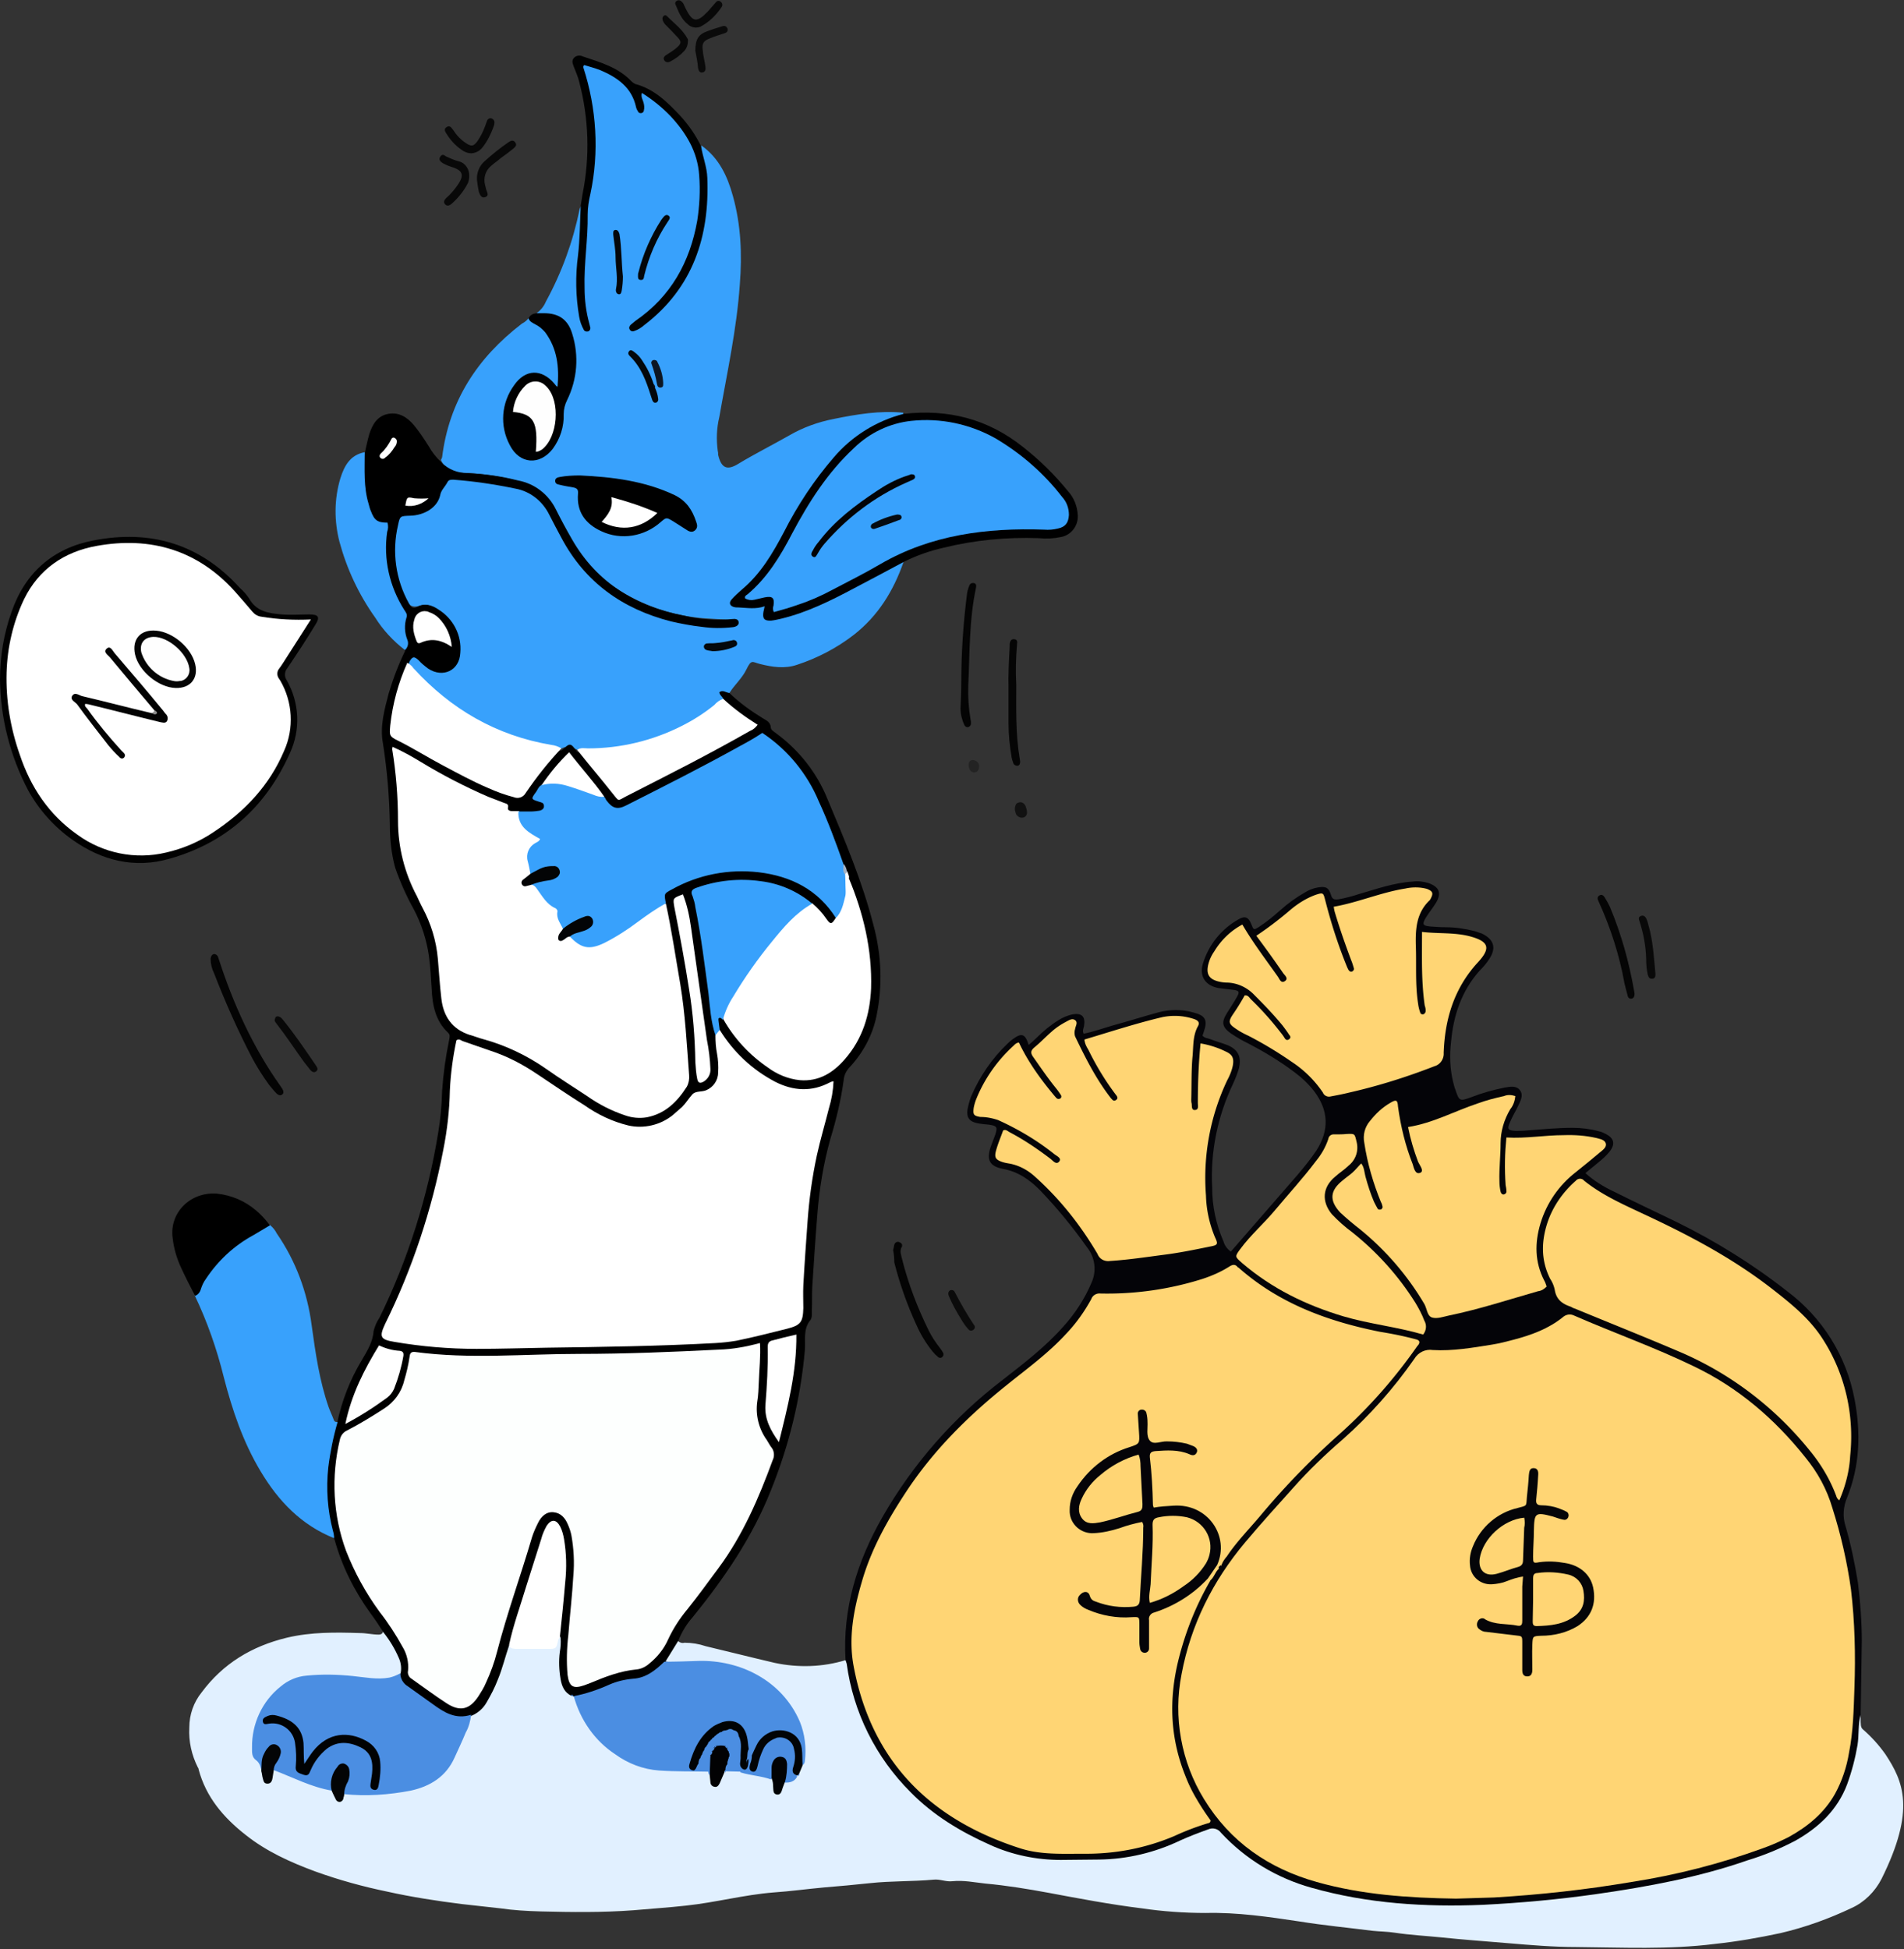 <svg xmlns="http://www.w3.org/2000/svg" enable-background="new 0 0 491.8 503.4" viewBox="0 0 491.8 503.4" id="finance-control-in-dollar"><rect x="0" y="0" width="491.8" height="503.4" fill="#333333" stroke="none"/><g><path fill="#e1f0ff" d="M175 423.7c.4.5 1.1.8 1.8.6 1.9 0 3.7.3 5.5.9 5.9 1.4 11.8 2.9 17.8 4.3 6.1 1.3 12.4 1.1 18.3-.7 1.1.2.9 1.2 1.1 1.9 1.9 11.9 7.5 22.9 15.9 31.5 4.4 4.5 9.7 7.9 15.2 11 8.2 4.5 17.4 6.8 26.8 6.5 8.8-.1 17.5-.7 25.6-4.4 2.9-1.4 5.9-2.6 8.9-3.6 1.5-.4 3.1 0 4.1 1.2 10.1 11 23.4 15 37.6 16.9 8.8 1.3 17.7 1.8 26.6 1.4 24.8-1.3 49.3-4.1 73-12.2 6.2-2.1 12.2-4.7 17.1-9.4 4.1-3.9 6.4-8.9 7.7-14.3.9-3.3 1.4-6.7 1.5-10.2 0-.9-.2-2 1-2.5 0 .4.1.8.1 1.2 0 1.6 0 2.3.5 2.8 2.2 1.9 4.2 4.1 5.9 6.5 4.6 7 7.9 14.3-1 32.2-1.7 3.3-4.4 6-7.7 7.5-5.9 2.8-12 5-18.4 6.5-5.6 1.2-11.3 2.2-17 2.8-11.9 1.5-23.8.9-35.7.8-5.9 0-11.8-.5-17.7-1s-11.6-.9-17.3-1.5c-4-.4-7.9-.6-11.9-1.2-1.9-.3-3.9-.3-5.8-.5-6.3-.8-12.6-1.4-18.8-2.4-8-1.2-16.1-2.4-24.3-2.2-5.5 0-11.1-.4-16.5-1.2-8.1-1-16-2.5-24-4-5.4-1-10.9-1.9-16.4-2.4-2.8-.3-5.6-.9-8.5-.6-1.7.2-3.2-.6-4.9-.4-5.4.5-10.9.3-16.4.9-3.9.4-7.9.8-11.8 1.1-4.4.4-8.7 1-13.1 1.3-7.6.6-15 2.6-22.6 3.4-4.5.5-9.1.8-13.6 1.2-8 .6-16 .5-24 .3-3.5-.1-7-.3-10.4-.8-3.3-.4-6.6-.7-9.9-1.1-6.4-.8-12.9-1.8-19.2-3.2-6.3-1.3-12.5-3-18.6-5.2-6.5-2.4-12.7-5.2-18.1-9.5-5.6-4.4-10.2-9.7-12.1-16.9 0-.2-.1-.4-.2-.5-1.6-3.2-2.4-6.7-2.2-10.3 0-3.3 1.1-6.5 3.2-9.1 5.5-7.4 12.9-11.9 22-14.1 6.3-1.5 12.6-1.4 18.9-1.2 1.6 0 3.2.4 4.8.4.7 0 1.1-.3 1.2-1 2.5.8 2.8 3.3 3.9 5.1 1.2 1.7 1.5 3.8.7 5.8-1.7 1.8-3.9 2-6.1 1.9-4.2-.3-8.3-.8-12.4-1-8.3-.3-13.3 1-17.7 9.7-2 4-3.1 8.3 0 12.5.3.6.5 1.2.6 1.9.1.2.1.5.2.7.2.5.1 1.3.8 1.4.9.1.8-.8 1.1-1.4.1-.4.3-.7.7-1 1.2-.1 2.4.2 3.4.9 3.7 1.9 7.7 2.8 11.6 4.2.3.2.5.4.6.7.7 1.8 1.7 1.6 2.7.3 1.5-.4 3.1-.5 4.6-.3 4.2.1 8.3-.2 12.4-1.2 4.6-.8 8.6-3.7 10.6-7.9 1.7-3.5 3.2-7.1 4.4-10.8 5.4-4 7.1-10 8.9-16 .3-.9.1-2.3 1.7-2.3 3.4.8 6.8.3 10.2.4 1.6 0 1.4-1.9 2.6-2.3 1.4 1.1.7 2.5.6 3.8-.4 3.6-.4 7.1 2.1 10.2.3.4.7.7 1.1 1 .2.2.3.4.5.6 2 4.7 4.3 9.1 8.3 12.5 5 4.3 10.8 6 17.3 6.1 2.8 0 5.7-.4 8.5.3.4.3.7.7.9 1.1.1.4.2.8.3 1.1.1.4.2.8.7.9s.7-.3.9-.7c.4-.8.6-1.8 1.4-2.4.2-.1.5-.2.7-.3 1.2-.2 2.4-.1 3.5.1 2.5.7 5.1.6 7.6 1.5 1.6.6 1.1 2.4 1.8 3.5 1.1-.4.9-1.6 1.7-2.1.9-.7 2.3-.5 3.1-1.4.1-.1.3-.3.4-.5l.3-.6c.4-.8.7-1.7 1-2.5 1.2-8.3-2.3-14.6-8.5-19.6-5.7-4.5-12.3-6.2-19.5-5.7-2.4.1-4.9.4-7.3-.3-.4-2.3 1.5-3.8 3.1-5.4z"></path><path fill="#38a1fc" d="M138.6 80.9c1.1-.8 1.9-1.8 2.4-3 4.1-7.5 7-15.5 8.7-23.8.1-.3.2-.6.4-.9 1 .8.8 1.9.7 2.9-.6 5.5-.8 11.1-1.2 16.6-.4 3.9.2 7.8 1.8 11.4-1-4.6-1.3-9.3-.9-14 .5-7.3.3-14.7 1.8-22 1.8-9.5 1.2-19.3-1.6-28.6-.3-.9-.8-1.8-.1-2.6s1.9-.2 2.8.1c6.3 1.9 9 4.3 11.9 10.6.5-.2.3-.7.3-1 0-.9-.8-1.9.1-2.5s1.8.3 2.6.8c4.6 3.2 8.3 7.5 10.9 12.4 1.1 2 1.7 4.3 1.9 6.5 1 12.5-1.4 24.1-9.9 33.8-2.1 2.4-4.8 4.2-7.5 6.4 1 0 2-.4 2.8-1.1 7.7-5.6 12.1-13.3 14.3-22.4 1.6-6.8 2.4-13.7.2-20.6-.2-.8-.5-1.6.2-2.3 4.5 3.2 6.7 7.9 8.1 13 2.1 7.5 2.4 15.1 1.8 22.8-.8 11.6-3.3 22.9-5.3 34.3-.7 2.9-.8 5.8-.4 8.8.1.3.1.7.1 1 .8 3.4 2.3 4.1 5.2 2.3 4.3-2.6 8.7-4.8 13.1-7.3 3.6-2.1 7.5-3.5 11.6-4.3 5.9-1.2 11.9-2.2 17.9-1.6.1.7-.5.8-.9.9-11.3 3.1-18.1 11.5-24.1 20.7-3.5 5.4-6.2 11.3-9.7 16.7-2.1 3.3-5 5.8-7.6 8.6-.5.6-1.5 1.1-1.2 2s1.3.4 2 .6c.9.3 1.9.4 2.9.3 1.7-.3 3.4-.9 3.2 2.2-.1 1.3 1.4 1 2.3.9 4.6-1 9.1-2.5 13.4-4.6 6-2.8 11.6-6.4 17.5-9.2.7-.3 1.4-1.3 2.3-.6-2.6 7.5-6.6 14-12.9 18.9-4.4 3.4-9.4 6-14.6 7.7-3.2 1.1-6.4.6-9.6-.2-2-.5-2.2-1.3-3.5 1.4-1.1 2.3-3.1 4-4.4 6.1-1.4.1-1.3 1.3-1.6 2.1-7.6 6.5-16.8 10.6-26.7 12.1-3.5.5-6.9.8-10.4.8-1.6-.9-3.2-1.6-5-.5-6.8-1.1-13.3-3.2-19.5-6.2-7.8-3.9-14.7-9.4-20.3-16.2.7-2.5 1.8-2.9 3.8-1.4.9.8 1.8 1.4 2.8 2 2.9 1.4 5.7.2 6.5-2.9 1.2-4.4-2.3-10.8-6.6-12.2-.9-.4-1.9-.4-2.9-.2-2.1.8-3.2-.3-4.1-2-2.2-4.4-3.2-9.3-3-14.3-.1-2 .2-4.1.8-6 .3-1.4 1.6-2.4 3-2.4 3.9-.1 6.7-1.6 8.1-5.4 1-2.7 2.7-4 6-3.6 4.1.5 8.3 1.1 12.4 1.8 5 .7 9.2 3.9 11.2 8.5 1.1 2.4 2.4 4.8 3.8 7.1 6.6 10.7 16.3 16.9 28.5 19.4 3.7.9 7.6 1.2 11.4 1.1.8.1 1.6-.1 2.4-.4-3.3-.4-6.6-.3-9.9-.8-8.3-1.1-16.2-4.4-22.8-9.5-4.5-3.5-7.6-8-10.3-12.9l-3.8-6.9c-1.4-2.6-3.8-4.6-6.7-5.4-5.3-1.6-10.7-2.4-16.2-2.6-2.5-.1-4.4-.9-5.4-3.3.1-.2.2-.4.3-.7 1.8-14.5 9.1-25.7 20.6-34.5.8-.4 1.5-1 2-1.8 5.4 2.1 7.3 6.6 8.1 11.9.1 1.4.1 2.8 0 4.2 0 .7 0 1.4-.6 1.8s-1.1-.4-1.6-.8c-3.7-3.2-6.6-2.8-9.4 1.1s-3.1 10.9-.5 15.1c1.4 2.6 4.7 3.6 7.3 2.2.5-.3 1-.7 1.5-1.2 2.6-2.6 3.2-6 3.6-9.4.1-1.5.5-2.9 1.1-4.2 2.2-4.9 2.6-10.4 1.4-15.6-.9-3.8-2.8-5.3-6.7-5.6-1 .3-1.9.5-2.4-.4z"></path><path fill="#040408" d="M480.6 442.9c-.7 2.5-.4 5.2-.8 7.8-.6 3.5-1.5 6.9-2.7 10.2-2.5 6.6-7.3 11.1-13.3 14.5-4 2.1-8.1 3.8-12.4 5.1-12.6 4.4-25.7 6.8-38.9 8.7-9.8 1.4-19.6 2.3-29.5 2.8-14.9.6-29.7-.3-44.2-4.4-9-2.5-17.1-7.4-23.4-14.2-.8-1.1-2.2-1.4-3.3-.9-2.5.9-4.9 1.8-7.3 2.9-6.5 3.1-13.6 4.8-20.8 4.9l-10 .1c-6.3 0-12.6-1.3-18.3-3.9-7.6-3.4-14.6-7.6-20.5-13.6-9-9-14.8-20.6-16.5-33.2l-.3-.9c-.8-13.3 3-25.5 9.5-36.9 7.9-13.8 18.5-25.9 31.1-35.5 5.5-4.3 11-8.5 15.6-13.7 3-3.3 5.5-7.1 7.3-11.3 1.4-3 1-6.6-1.1-9.2-3.6-5.1-7.6-10-12-14.6-2.7-2.8-5.8-5-9.8-5.7-3.5-.7-4.2-2.4-3.1-5.7.4-1.1.8-2.1 1.2-3.2.6-1.9.4-2.2-1.6-2.5-1.1-.1-2.1-.2-3.1-.4-2-.4-2.8-1.5-2.5-3.5.2-1.1.5-2.2.9-3.3 2.2-5.2 5.4-9.9 9.5-13.8.4-.4.9-.8 1.3-1.1 2.3-1.7 3.2-1.4 4.1 1.5.7-.6 1.4-1.2 2-1.8 1.7-1.7 3.6-3.3 5.7-4.6 1.1-.7 2.3-1.2 3.6-1.5 2.4-.4 3.4.5 3 3-.1.6-.5 1.2-.1 2 2.5-.5 5-1.4 7.4-2.1 4.1-1.1 8.1-2.4 12.2-3.5 2.9-.7 5.9-.7 8.7.1 3.2.8 3.8 2 2.7 5.1l-.3.9c.6.7 1.3.6 2 .9 1.5.6 3.1 1 4.6 1.6 2.7 1.2 3.5 3.1 2.8 6-.4 1.3-.9 2.6-1.5 3.9-4 8.4-5.9 17.6-5.4 26.9 0 4.8 1 9.4 2.9 13.8.3 1.1 1 2 1.9 2.7l17.3-19.9c1.7-2 3.3-4 4.8-6.2 3.4-5.3 3.2-10.4-.6-15.4-1.5-1.9-3.2-3.5-5.1-4.9-3.7-2.8-7.7-5.2-11.9-7.4-1.5-.7-3-1.6-4.5-2.6-2.2-1.6-2.5-2.8-1-5.2.9-1.5 1.9-2.9 2.7-4.4.6-1.1.4-1.4-.8-1.6-1.4-.2-2.8-.3-4.1-.5-3.3-.6-5-3-4-6.3 1.5-4.9 4.8-9 9.3-11.5 1.6-.9 2.5-.5 3.2 1.3.6 1.5.6 1.6 2 .7 2-1.3 3.8-2.8 5.6-4.4 1.9-1.7 4-3.2 6.1-4.4 1.1-.7 2.3-1.2 3.6-1.4 1.9-.3 2.7 0 3.3 2 .3 1.1.9 1.2 1.8 1.1 1.8-.3 3.7-.8 5.5-1.4 4.5-1.3 9-2.9 13.8-3.2 1.4-.2 2.8 0 4.1.4 2.8 1 3.4 2.6 1.9 5.1-.8 1.3-1.8 2.5-2.6 3.8-1 1.7-.9 2.1 1.1 2.3 1.4.1 2.8.2 4.2.2 2.4 0 4.9.4 7.3 1l1.8.6c3.2 1.5 3.9 3.8 1.9 6.7-.7 1.1-1.6 2.1-2.5 3-4.6 5.2-6.7 11.5-7.3 18.3-.4 3.4-.3 6.9.5 10.2.2.7.3 1.4.6 2.1 1 3 1.1 3.1 4.1 2 2.8-1.1 5.7-1.9 8.7-2.5 1.3-.2 2.9-.6 3.9.7s.1 2.8-.5 4.1-1.5 2.7-2.1 4.2c-.8 1.7-.5 2.1 1.5 2.2.9 0 1.8 0 2.7-.1 4-.3 8-.7 12-.7 2.3 0 4.6.3 6.8.9.6.1 1.2.4 1.8.7 2.1 1.1 2.5 2.6.9 4.6-.8 1-1.8 1.9-2.8 2.7l-3.4 2.8c2.1 1.9 4.5 3.4 7 4.6 5.4 2.7 10.9 5.3 16.3 7.9 10.2 5 19.9 11 28.8 18 9.1 6.8 15.3 16.7 17.4 27.8 1.7 8.7 1.4 17.3-1.9 25.5-1 2.3-1.2 5-.4 7.4 1.4 4.8 2.4 9.7 3.2 14.6.6 5 1 10.1 1 15.1-.1 6.4-.2 12.7-.3 19z"></path><path d="M186.8 180.5c-.2-.6-.9-.9-1-1.7.9-.7 1.7.1 2.6.2 2.6 2.5 5.5 4.6 8.6 6.5 1 .6 2 1 2.1 2.4 0 .7.9 1.1 1.5 1.6 5.8 4.3 10.4 10.1 13.1 16.8 4.5 10.7 9 21.3 11.9 32.6 2.1 7.7 2.4 15.7.8 23.5-1 4.9-3.4 9.4-6.8 13.1-1 1-1.6 2.2-1.7 3.6-.7 5.1-1.9 10.1-3.4 15-1.8 6.4-2.9 13.1-3.4 19.8-.5 6.2-.9 12.4-1.3 18.6-.1 2 0 3.9-.1 5.9 0 .9.1 2-.4 2.6-1.9 2.3-1.2 5.1-1.4 7.7-1.1 12.5-4.1 24.7-8.8 36.3-4.8 12.1-12 22.6-20.1 32.6-1.6 1.8-2.9 3.9-3.8 6.2l-3.4 5.5c-1.2 2.9-3.8 4.1-6.4 4.6-4.4.9-8.6 2.2-12.8 3.9-1.3.7-2.9.8-4.3.4h-.1c-.2-.1-.4-.2-.6-.2-1.8-.8-2.5-2.5-2.8-4.3-.4-2.3-.5-4.7-.2-7 .2-1.2.3-2.4.2-3.6-1-2.7 0-5.3.1-7.9.4-5.5 1.3-11 .3-16.6-.3-1.6-.2-4-2.2-4.2-1.9-.1-2.1 2.2-2.6 3.7-2.6 8.1-5.1 16.2-7.6 24.3-.3.9-.4 2-1.3 2.6-1 2.9-1.7 5.9-2.9 8.8-.8 2.1-1.8 4-2.9 5.9-.9 1.6-2.3 2.8-4 3.5-2.3 1.6-4.6 1.3-6.8 0-3.6-2.3-7-4.7-10.4-7.3-1.2-.7-1.7-2.2-1.1-3.4.4-1.4.2-3-.4-4.3-1-2.3-2.3-4.5-3.9-6.5-1.1-1.7-2.2-3.4-3.4-5-4.2-5.8-7.4-12.2-9.3-19.1-.6-.9-1-1.8-1.3-2.9-2-8.2-1.5-16.3.6-24.4.2-1 .7-2 1.4-2.8 1.2-5.7 3.3-11.1 6.3-16.1 1.4-2.4 2.9-4.7 3.1-7.6.3-1.2.8-2.4 1.5-3.4 7.4-15.1 12.5-31.3 15.2-47.9.6-3.5.9-7.1 1-10.7.3-4.4.9-8.8 1.8-13.1.1-.7.4-1.4-.3-2-3.2-3-4-7-4.2-11.2-.2-2.9-.3-5.7-.7-8.5-.6-4.2-1.9-8.3-3.9-12.1-1.9-3.4-3.5-7-4.8-10.7-1-3.6-1.4-7.4-1.4-11.1-.1-7.1-.7-14.2-1.8-21.2-.8-4.3.4-8.6 1.5-12.8 1.1-3.7 2.5-7.4 4.2-10.9 0-2.9-1.1-5.8-.6-8.7.2-1-.6-1.8-1-2.7-3.2-5.6-4.5-12.2-3.7-18.6.3-1-.2-2-1.2-2.4-1.6-.8-2.8-2.3-3.2-4.1-1.6-4.7-1.9-9.8-.7-14.6.4-1.7.7-3.3 1.2-5 .8-2.5 2.1-4.7 4.9-5.2s4.9.9 6.6 2.9c1.4 1.7 2.6 3.5 3.8 5.4.9 1.6 2 3 3.3 4.2 1.7 1.8 4.2 2.8 6.7 2.8 4.4.2 8.8.8 13.1 1.9 4.3.8 7.9 3.6 9.8 7.5 1.3 2.6 2.7 5.2 4.2 7.8 6.4 11.1 16.4 17.2 28.8 19.6 4.1 1 8.4 1.3 12.6.9.7-.1 1.5 0 1.6.8s-.7 1.2-1.5 1.3c-2.7.3-5.4.3-8.1-.1-2.7-.3-5.3-.8-7.9-1.4-12.5-3.2-22.2-10.1-28.3-21.6-1-1.9-2.1-3.9-3.1-5.9-1.7-3.5-4.9-6.1-8.8-6.8-5.3-1.1-10.6-1.9-16-2.3-.6 0-1.2 0-1.5.6-.6 1.2-1.7 2.1-1.9 3.4-.7 3.2-4.1 5.2-7.7 5.3-2.6.1-2.7 0-3.2 2.5-1.6 6.8-.6 14 2.8 20.1.5.9.9 1.6 2.3.9 1.8-1 3.7-.4 5.3.7 3.9 2.4 6.1 6.7 5.7 11.2-.2 4.6-4.5 6.6-8.3 4.1-.8-.6-1.7-1.3-2.4-2.1-1.2-1.1-1.6-1.1-2.4.2l-.3.9c.4 1.2-.3 2.2-.7 3.3-1.6 4.3-2.7 8.7-3.2 13.3-.3 1.1.2 2.2 1.2 2.7 9.1 4.9 17.8 10.6 27.6 14 3.9 1.4 3.9 1.3 6.3-1.9 1.7-2.2 3.3-4.5 5.1-6.6.9-1.1 1.7-2.4 3.3-2.7 2.2-2 2.2-2 4 .4.8.2 1.5.7 1.9 1.4 2.3 3 5.1 5.7 7.3 8.9 1.1 1.6 2.1 1.8 3.7.9 6-3.2 12-6.2 18-9.4 4.3-2.3 8.7-4.5 12.9-7.1.6-.4 1.4-.6 1.8-1.3-2.9-2.4-6.2-3.9-7.9-7.1z"></path><path fill="#38a1fc" d="M87.2 367.3c-1.1 3.8-1.9 7.7-2.4 11.7-.6 5.5-.2 11.1 1.2 16.4.2.6.3 1.3.3 1.9-8.5-3.4-14.4-9.6-19-17.3s-7.3-15.8-9.5-24.3c-1.8-7.3-4.3-14.4-7.5-21.1 3.4-8.4 9.9-13.8 17.8-17.8.5-.3 1.1-.4 1.6-.4.8.6 1.4 1.4 1.8 2.2 4.9 7.1 7.9 15.2 9 23.7 1 7.2 2 14.3 4.4 21.2.4 1.1.9 2.1 1.3 3.2.2.6.6.6 1 .6z"></path><path fill="#000001" d="M233.5 145.1c-4.3 2.3-8.6 4.6-13 6.9-6 3.2-12.1 6.2-18.7 7.8-.9.2-1.7.4-2.6.5-1.8.1-2.3-.5-2-2.3.1-.4.2-.8.3-1.4-2.3.8-4.5.4-6.7.3-.4 0-.8 0-1.2-.1-1.1-.3-1.4-1.1-.6-2 .8-.9 1.7-1.7 2.6-2.5 4.9-4.1 8-9.4 10.9-14.9 3.5-6.9 7.8-13.4 12.9-19.3 4.7-5.5 11-9.4 18-11.2 11.5-1.3 21.8 1.3 30.9 8.6 4.2 3.3 8.1 7.1 11.5 11.3 1.6 1.7 2.5 4 2.6 6.4.1 2.6-1.7 5-4.3 5.5-1.9.4-3.9.5-5.8.3-8.3-.3-16.6.5-24.7 2.5-3.5.8-6.9 2-10.1 3.6z"></path><path fill="#010101" d="M0 175.5c0-6 1-11.9 3-17.5 3.5-10.1 10.7-16.4 21.1-18.4 14.8-2.9 27.6.9 37.9 12.3.9.8 1.6 1.6 2.3 2.6 1.9 3.5 5.1 3.9 8.5 4.2 2.4.2 4.7 0 7.1 0s2.8.7 1.6 2.6c-2.3 3.8-4.8 7.6-7.3 11.3-.7.8-.8 2.1-.2 3 3.4 5.9 3.7 13 .8 19.1-6.2 13.8-16.5 23-31 27.1-9 2.6-17.5.5-25.1-4.9-4.8-3.4-8.7-7.8-11.5-12.9-4.6-8.8-7.1-18.6-7.2-28.5z"></path><path fill="#38a1fc" d="M94.2 116.8c0 4.5-.3 9 1 13.3.2.6.3 1.3.6 1.9.9 2.4 1.7 3 4.3 3 .2.8.2 1.6-.1 2.4-1 7 .6 14.1 4.4 20.1.4.6.9 1.2.6 2-.6 1.9-.5 3.9.2 5.7.4.9.2 2-.6 2.7-3-2.3-5.7-5.2-7.7-8.4-4.2-5.9-7.3-12.5-9.2-19.5-1.4-5.4-1.4-11 .2-16.4 1-3.2 2.5-6.1 6.3-6.8z"></path><path d="M69.7 316.5c-1.4.8-2.8 1.7-4.2 2.5-5 2.7-9.2 6.6-12.3 11.3-.6.8-1 1.7-1.3 2.6-.2.8-.7 1.5-1.5 1.8-1.2-2.3-2.4-4.6-3.5-7-1.2-2.5-2-5.2-2.3-7.9-.9-6.5 4.5-12 11.4-11.5 3.8.4 7.3 1.9 10.2 4.4 1.3 1.1 2.5 2.4 3.5 3.8z"></path><path fill="#000101" d="M181.1 37.8c.4 2.7 1.5 5.3 1.6 8.1.6 15.2-3.7 28.4-16.2 38-.8.7-1.7 1.3-2.7 1.6-.5.2-1 0-1.2-.5-.2-.4 0-.8.3-1.1.4-.3.8-.7 1.2-1 9.2-6.3 14.1-15.2 16-25.9.6-3.9.8-7.8.5-11.7-.4-6.1-3.4-11-7.4-15.3-2.2-2.3-4.7-4.3-7.4-6-.3 1 .2 1.7.4 2.4s.3 1.4.1 2.2c-.1.5-.6.7-1 .6-.2 0-.4-.2-.5-.4-.2-.3-.4-.7-.5-1.1-1.1-5.1-4.8-7.7-9.3-9.6-1.3-.5-2.8-.9-4.1-1.3-.2.2-.3.5-.2.7 3.4 10.5 4.1 21.8 1.8 32.6-.4 1.7-.7 3.5-.7 5.3.1 6.4-1 12.7-.8 19.1 0 3 .4 6.1 1.2 9l.3 1.2c0 .4-.2.8-.6.9-.4.1-.9 0-1.1-.4-.6-1.1-1-2.2-1.2-3.4-.9-5.2-1-10.6-.3-15.8.5-4.3.5-8.6.7-12.9.2-1 .3-2.1.5-3.1 1.9-9.6 1.6-19.4-.9-28.9-.3-1.3-.9-2.6-1.4-3.9-.3-.8-.6-1.6.1-2.3.6-.6 1.5-.7 2.3-.3 4.5 1.5 9.1 2.8 12.5 6.4.3.3.6.5 1 .7 4.9 1.3 8.3 4.7 11.6 8.2 2.2 2.4 4 5 5.4 7.9z"></path><path fill="#000001" d="M138.6 80.9h1.9c3.8 0 6.2 1.6 7.3 5.3 1.8 5.7 1.3 11.8-1.3 17.1-.6 1.2-.9 2.4-.9 3.7.1 3.2-.9 6.3-2.8 8.9-3.4 4.4-8.6 4-11.1-.9-2.7-5-2.2-11 1.1-15.5 2.9-4.2 7.1-4.3 10.4-.4l.8 1c.5-5.4-.1-10.1-3.2-14.3-.7-.8-1.5-1.5-2.5-2-.7-.4-1.5-.7-1.8-1.6.5-.9 1.2-1.2 2.1-1.3z"></path><path fill="#040404" d="M55.4 246.4c.5.1.9.5 1 1 3.8 11.8 8.9 23.1 16.1 33.2.1.2.3.4.4.6.3.5.5 1.1 0 1.5s-1.1.1-1.5-.3c-.7-.7-1.3-1.5-1.9-2.2-1.6-2.2-3-4.4-4.3-6.8-3.7-7.1-7-14.5-9.9-22-.6-1.2-.9-2.5-.9-3.8.1-.6.3-1.1 1-1.2zM248.3 176c0-7.4.5-14.7 1.4-22 .1-1 .3-1.9.7-2.8.2-.5.7-.7 1.2-.6.6.2.6.7.5 1.2-1.8 8.4-1.6 16.9-2 25.3-.1 2.9.1 5.9.6 8.8.1.3.1.7.1 1 0 .4-.3.8-.7.9-.4.1-.8-.1-1-.5-.6-1.3-1-2.8-1-4.3.1-2.3.2-4.7.2-7zM230.7 322.9c.1-.5.2-.9.3-1.4.1-.5.7-.9 1.2-.7.1 0 .1 0 .2.1.4.1.7.5.6.9 0 .1 0 .2-.1.3-.6 1.1-.1 2.1.1 3.1 1.6 6.4 4 12.6 6.9 18.5.8 1.6 1.8 3.1 2.9 4.5.3.4.6.8.8 1.2.2.4.1.8-.2 1.1-.3.3-.8.3-1.1 0-.5-.4-1-.9-1.4-1.4-1.7-2.1-3.1-4.4-4.2-6.9-2.4-5.2-4.3-10.6-5.7-16.1 0-1.1-.1-2.1-.3-3.2z"></path><path fill="#050505" d="M260.5 177.6c-.1-3.2.1-6.9.3-10.6v-.7c.1-.7.4-1.3 1.2-1.2s.8.7.7 1.3c-.3 3.5-.4 7-.2 10.5 0 6.4-.2 12.7.9 19.1 0 .2.1.5.1.7 0 .5-.1 1-.7 1.1-.5 0-1-.3-1.1-.8-.2-.5-.3-.9-.4-1.4-.5-2.9-.8-5.8-.8-8.8v-9.2zM422.2 256.6c0 .6-.1 1.1-.6 1.3-.7.2-1.1-.2-1.2-.8-.3-1-.5-2-.8-3.1-1.3-7.3-3.6-14.4-6.7-21.2-.3-.6-.4-1.1.2-1.5s1.1 0 1.4.5c.5.8 1 1.7 1.4 2.6 2.9 6.9 4.9 14.2 6.2 21.6 0 .2.1.5.1.6z"></path><path fill="#080808" d="M121.8 39.6c-.7 0-1.5-.2-2.1-.6-1.8-1.1-3.3-2.7-4.4-4.5-.4-.6-.7-1.2.1-1.7s1.2.2 1.6.7c.9 1.4 2 2.6 3.4 3.5 1.4.9 1.9.8 2.9-.5.8-1.2 1.5-2.5 2-3.9.2-.5.3-.9.5-1.4.2-.5.7-.8 1.2-.6.5.2.8.7.7 1.2 0 .3-.1.6-.2.9-.7 1.9-1.6 3.8-2.9 5.4-.7.9-1.7 1.4-2.8 1.5zM123.2 46.4c-.1-1.8.6-3.5 1.9-4.7 2-1.8 4.1-3.5 6.3-5 .6-.4 1.2-.6 1.7.1s0 1.1-.4 1.5c-1.1.9-2.2 1.7-3.3 2.5-.8.7-1.7 1.3-2.5 2-1.5 1.2-2.1 3.2-1.6 5l.3 1.2c.2.7.8 1.5-.2 1.9s-1.4-.5-1.7-1.3c-.2-1-.4-2.1-.5-3.2zM121.2 45.5c0 .6-.1 1.1-.3 1.7-1 2-2.5 3.9-4.2 5.4-.5.4-1.1.8-1.7.2s-.2-1.2.3-1.7c1.3-1.1 2.4-2.5 3.3-3.9 1.2-2 .8-3.1-1.4-3.9-1-.3-2-.7-2.9-1.2-.5-.4-1.1-.8-.6-1.6s1-.5 1.5-.1c1.1.5 2.2 1 3.4 1.3 1.6.4 2.7 2.1 2.6 3.8zM71.8 262.5c.5.1.9.4 1.2.8 3.1 3.8 5.8 7.8 8.6 11.9.3.5.7 1 .1 1.5s-1.2.1-1.6-.4-1-1.3-1.5-1.9c-2.4-3.3-4.6-6.7-7.1-9.9-.3-.4-.8-.9-.4-1.5 0-.4.4-.5.7-.5zM180.1 7.1c-.9.1-1.8-.2-2.4-.8-1.7-1.3-2.4-3.2-3.2-5.1-.2-.3-.1-.7.2-.9.3-.3.8-.3 1.1-.1.3.2.5.4.7.7.2.4.4.9.6 1.3 1.8 3.6 2.9 3.7 5.7.8l2.1-2.4c.3-.4.8-.5 1.2-.2l.1.1c.4.3.5.9.2 1.3-1.4 2.1-3.2 3.9-5.5 5.1-.3.1-.6.2-.8.2z"></path><path fill="#0a0a0a" d="M179.6 13.1c0-2.9.8-4.2 3-5 1.3-.5 2.6-.9 3.9-1.3.5-.2 1.1-.1 1.3.4 0 0 0 .1.1.1.2.7-.1 1.1-.8 1.3-1.2.4-2.5.8-3.7 1.3-1.6.6-2.1 1.2-1.9 2.9.1 1.5.5 2.9.7 4.3.1.7.1 1.4-.7 1.6s-1.1-.5-1.2-1.2c-.1-1.6-.5-3.2-.7-4.4z"></path><path fill="#090909" d="M427.6 251.6c0 .6-.1 1.2-.9 1.2s-.9-.5-1.1-1.1c-.3-1.4-.4-2.7-.4-4.1-.1-3.3-.7-6.5-1.7-9.6-.2-.6-.4-1.1.3-1.4s1.2.1 1.5.8c.2.5.4 1.1.5 1.6 1.2 4.1 1.4 8.4 1.8 12.6z"></path><path fill="#080808" d="M177.7 10.5c0 1-.3 1.9-.9 2.6-1 1.1-2.3 2.1-3.7 2.8-.5.3-1.2.2-1.5-.3-.4-.6 0-1.1.5-1.4.9-.6 1.8-1.1 2.6-1.8 1.4-1.2 1.4-1.7.1-3-.9-1-1.9-2-2.9-3-.4-.4-.7-.9-.8-1.5 0-.8.7-1.2 1.1-.8 1.9 1.9 4.1 3.5 5.4 5.9.1.1.1.3.1.5z"></path><path fill="#0b0b0b" d="M245.8 333.2c.3 0 .7.2.8.5 1.5 2.9 3.1 5.7 4.9 8.4.4.4.4 1 0 1.3-.4.4-1 .4-1.3 0l-.2-.2c-.6-.7-1.2-1.5-1.7-2.4-1.2-1.9-2.3-3.9-3.2-6-.4-.9 0-1.6.7-1.6z"></path><path fill="#111" d="M263.6 207.2c.9.1 1.3.8 1.5 1.6s.4 1.6-.4 2.2c-.3.2-.6.2-.9.2-.7-.1-1.4-.6-1.5-1.4-.3-.8-.2-1.6.3-2.3.4-.2.7-.3 1-.3z"></path><path fill="#232323" d="M252.9 198.1c-.1.8-.4 1.4-1.3 1.4s-1.4-.9-1.4-1.9c0-.7.3-1.3 1.1-1.3 1 .1 1.7.8 1.6 1.8z"></path><path fill="#4b8ee2" d="M103.4 432.2c0 1.4.8 2.7 2 3.4l6.3 4.5c3 2.2 6 4.1 10 2.8-.2 1.6-.6 3.2-1.4 4.6-.9 2.2-1.9 4.3-2.9 6.5-2.2 4.9-6.3 7.4-11.3 8.5-5.7 1.1-11.5 1.5-17.3.9-1-1.2 0-2.3.3-3.4.3-1.3 1.2-3.1-.5-3.6-1.4-.4-1.8 1.5-2.3 2.6s.2 2.4-.6 3.5c-5.3-.9-10-3.4-15-5.3-.9-1.3.3-2.2.7-3.3.3-.8.9-1.9-.1-2.4s-1.7.5-2.2 1.3c-.7 1.1-.6 2.5-.8 3.8-.1.4-.2.8-.7.9-.3-1-.4-2.1-1.5-2.9s-1-2-1-3.2c-.1-6.1 2.6-12 7.4-15.8 1.9-1.6 4.2-2.6 6.7-2.8 4-.4 8-.3 11.9.1 3.1.3 6.3 1 9.5.4.9-.2 1.9-.6 2.8-1.1zM148.2 438.1c3.1-.6 6.1-1.6 9-2.9 2-.9 4.1-1.4 6.3-1.6 3.4-.2 5.8-2.2 8.1-4.4 2.9 0 5.9-.1 8.8-.2 10.7-.3 21.6 5 26.2 15.7 1.3 3.2 1.7 6.7 1.3 10.1 0 .4-.2.8-.5 1.1-.9-.9-.5-2.2-.7-3.3-.4-2.3-1.1-4.3-3.7-4.9-2.5-.6-5.2.5-6.6 2.7-.7 1-.7 2.6-2.2 3.1-.8-.1-.9-.7-1.1-1.3-.1-1.5-.4-2.9-.9-4.3-.4-1.7-2.1-2.9-3.9-2.7-4.3.1-9.6 6.8-9 11.1.3.1.5 0 .6-.3s.2-.3.3-.5.2-.5.3-.8c.1-.2.1-.4.2-.5.1-.2.3-.5.4-.7s.2-.3.2-.5l.2-.5c.1-.2.2-.3.2-.5s.2-.3.2-.5c.1-.2.2-.3.3-.4.1-.1.2-.3.3-.4l.1-.2.3-.4c.1-.1.2-.3.3-.4.1-.1.2-.2.3-.4l.2-.2.3-.3.2-.2.3-.3.2-.2c.1-.1.2-.2.4-.3.1-.1.3-.2.4-.3l.7-.4.4-.3c.2-.1.5-.2.8-.4.2-.1.4-.1.6-.1.4 0 .9 0 1.3.1.2.1.4.2.6.4.5.4.9.9 1.2 1.4.1.2.2.5.3.8.2 2.9.2 5.8-.1 8.6l-3.9-.1-.2-.2v-.3c.1-.4.2-.8.3-1.1 0-.2.1-.4.2-.5.1-.4.2-.7.3-1.1 0-.2.1-.4.1-.6v-.8c0-.2-.1-.3-.1-.5-.1-.2-.1-.5-.3-.7-.1-.1-.2-.3-.3-.4-.1-.1-.3-.2-.4-.3l-.3-.1c-.3-.1-.7-.1-1 0-.2.1-.3.1-.5.2s-.3.2-.4.3l-.2.2c-.1.2-.3.4-.4.6-.1.2-.1.3-.2.5-.1.3-.2.5-.3.8l-.1.6c-.3 1.2.4 2.5-.7 3.5-4.2-.1-8.4 0-12.7-.3-4.1-.3-8-1.8-11.3-4.2-5.2-3.4-9-8.8-10.7-15z"></path><path fill="#fff" d="M131.5 424.8c1.1-5.1 2.9-10 4.4-15l3.9-12.3c.3-1.2.8-2.3 1.4-3.4 1.2-1.8 2.5-1.7 3.5.2.5 1 .8 2.1 1 3.3.6 3.6.7 7.3.3 11-.4 4.8-.9 9.6-1.4 14.3-.1.2-.3.4-.4.6-.5 2.4-.5 2.4-2.8 2.4h-8.2c-.7-.1-1.5 0-1.7-1.1z"></path><path fill="#4b8de1" d="M191.3 457.8c-.5-1-.6-2.2-.5-3.3v-6.1c1.3.2 1.1 1.3 1.1 2.1.2 1.7 0 3.4.1 5.1 1.3-.2.2-1.2.6-1.7.1-.8-.1-1.8 1.1-2.1.1.6 0 1.2.6 1.6.9.8.1 1.9.5 2.9.8-.8.8-1.8 1.1-2.7.4-1.1.9-2.1 1.5-3 1.4-1.8 3.8-2.5 5.9-1.7 1.8.8 3 3.4 2.6 5.9-.2 1.4-.6 2.7 0 4.1-.7 1.3-1.9 1.6-3.3 1.5-.9-1.1-.1-2.3-.3-3.5-.1-.8.1-1.8-1-1.9s-1.3.9-1.5 1.8.1 2-.7 2.8c-2.5-.9-5.2-1-7.8-1.8z"></path><path fill="#020406" d="M206 458.6c-1.2-.3-1.5-1-1.1-2.2.5-1.5.6-3.1.2-4.6-.3-2-2.2-3.3-4.2-3-.2 0-.4.1-.6.2-1.4.5-2.6 1.5-3.2 2.9-.6 1.3-1.1 2.7-1.4 4.2-.2.7-.4 1.7-1.3 1.5-1.1-.3-.8-1.3-.6-2.1.3-.7.4-1.4.4-2.1.4-.9.8-1.8 1.2-2.6.8-1.7 2.3-3 4.1-3.6 3-.9 7 .3 7.6 4.4.2 1.5.1 2.9.2 4.4-.3.8-.7 1.6-1 2.4.1 0-.1.2-.3.2z"></path><path fill="#020203" d="M188.3 452.5c-.1.1-.1.2 0 .3.3.2.3.7.1.9l-.1.1c-.1.1-.1.2-.1.3v.1c-.3.5 0 1.2-.4 1.6-.4.4-.1 1.1-.5 1.5-.1.1-.2.3-.2.5l-1.2 2.8c-.3.6-.7 1.1-1.4.9-.6-.1-1-.6-1-1.2-.1-.6-.1-1.3-.2-1.9 0-1.7-.3-3.4.2-5.1.3-.3.2-.7.4-1 .3-.2.2-.8.6-.9l-.1.1c.1-.3.3-.5.6-.5h-.1c.7-.6 1.7-.6 2.4 0l-.1-.1c.3.1.5.3.6.5l-.1-.1c.5.3.5.8.6 1.2z"></path><path fill="#030405" d="M85.7 462.6c-.6-2.2 0-4.6 1.5-6.3.3-.6 1-.9 1.6-.8.7.2 1.3.8 1.4 1.5.2 1 .1 2.1-.3 3.1-.6 1-1 2.2-1 3.4 0 .3-.1.6-.2.9 0 .5-.4.9-.8 1-.5.1-1-.2-1.2-.7-.3-.6-.7-1.4-1-2.1z"></path><path fill="#040506" d="M67.5 457.5c.1-1.5-.1-3.1.7-4.5.3-.7.7-1.3 1.2-1.8.5-.7 1.5-.9 2.2-.4.7.4 1.1 1.3.9 2.1-.2.9-.6 1.7-1.1 2.4-.5.6-.7 1.3-.7 2-.1.6-.2 1.3-.3 1.9s-.3 1.5-1.3 1.5-1-.7-1.2-1.3-.2-1.3-.4-1.9z"></path><path fill="#020304" d="M199.3 459.3v-2.7c0-.7.2-1.4.6-2 .5-.7 1.3-1 2.1-.8 1 .2 1.2 1 1.3 1.8 0 1.5-.1 3.1-.5 4.5-.2.5-.4 1.1-.6 1.6-.3.8-.4 2-1.6 1.8-1-.2-.8-1.2-.9-2 0-.8-.1-1.5-.4-2.2z"></path><path fill="#4b8de1" d="M183.5 453.3c-.1 1.7-.1 3.4-.2 5.1-.4-.1-.2-.5-.4-.7.4-1.4-.4-3 .6-4.4z"></path><path fill="#4b8ee2" d="M147.5 437.8c.3-.1.5 0 .6.2-.2.1-.5.2-.6-.2z"></path><path fill="#4b8de1" d="M187.2 457.7c-.1-.2 0-.4.2-.5v.5l-.1.1-.1-.1zM206 458.7c0-.3.2-.4.5-.4 0 .2-.2.4-.5.4.1 0 .1 0 0 0z"></path><path fill="#fff" d="M145 193.3c-3.4 3.6-6.4 7.4-9.2 11.5-.6 1.1-1.9 1.6-3.1 1.1-2.3-.6-4.5-1.4-6.7-2.4-4-1.7-7.8-3.8-11.6-5.8s-7.6-4.4-11.6-6.4c-2.3-1.1-2.2-1.4-2-3.9.6-5.6 2.1-11.1 4.4-16.2.6.3 1.2.8 1.6 1.4 9.7 10.6 21.4 17.4 35.6 19.8.9.1 1.8.4 2.6.9zM186.8 180.5c2.7 2.5 5.7 4.7 8.9 6.7-.5.7-1.2 1.3-2 1.6-10.5 6-21.2 11.4-32 16.9-2.3 1.2-1.7 1.4-3.5-.8-3-3.8-6.1-7.4-9.1-11.2.9-.7 1.9-.4 2.8-.4 8.4 0 16.7-2 24.2-5.8 3-1.5 5.8-3.3 8.4-5.4.6-.7 1.4-1.3 2.3-1.6z"></path><path d="M149.8 122.8c8.4.4 16.7 1.4 24.5 5.1 3 1.5 4.5 3.8 5.5 6.8.3.8.5 1.6-.3 2.3s-1.7.2-2.4-.3l-3.3-2.1c-1.7-1-1.7-1-3.2.3-4.2 3.7-10.2 4.7-15.3 2.3-4.1-1.9-6.4-5-6-9.7.1-1.1-.3-1.4-1.2-1.6-1.2-.2-2.4-.4-3.6-.7-.6-.1-1.1-.3-1.1-1s.6-.9 1.2-1c1.6-.3 3.4-.4 5.2-.4z"></path><path fill="#030609" d="M164.8 71.1c0-.2 0-.5.1-.7 1.2-4.8 3.2-9.4 5.9-13.6.1-.1.2-.3.3-.4.4-.5.9-1.2 1.6-.7s0 1.2-.3 1.7c-2.8 4.2-4.8 8.9-6 13.8-.1.6-.1 1.2-1 1.1-.7-.1-.6-.7-.6-1.2z"></path><path fill="#04070b" d="M160.9 71.4c0 1.2-.1 2.4-.3 3.6-.1.5-.2 1.1-.8 1s-.8-.8-.7-1.3c.6-2.8-.1-5.5-.1-8.3 0-1.9-.4-3.9-.6-5.8 0-.5-.1-1.1.5-1.2s.9.4 1.1 1c.6 3.7.5 7.4.9 11z"></path><path fill="#03070b" d="M169.2 100.2c.4.9.7 1.8.8 2.8.1.4-.1.8-.5 1h-.1c-.5.1-.7-.2-.9-.6-.1-.4-.3-.8-.4-1.2-1.2-3.8-2.5-7.4-5.4-10.2-.4-.4-.6-.8-.2-1.3s.9-.1 1.3.2c.8.6 1.5 1.3 2 2.1 1.3 1.9 2.3 3.9 3 6.1.2.4.2.8.4 1.1z"></path><path fill="#04080c" d="M184 168.2c-.3-.1-.9-.1-1.5-.3-.4-.1-.7-.5-.7-.9s.4-.8.8-.8c.7-.1 1.5 0 2.2-.1 1.5-.1 2.9-.4 4.3-.7.5-.2 1 0 1.2.4.3.7-.1 1.1-.7 1.3-1.7.7-3.7 1.1-5.6 1.1z"></path><path fill="#0c1623" d="M171.3 98.8c0 .7.1 1.2-.6 1.3s-.9-.4-1-.9c-.3-1.8-.8-3.5-1.4-5.2-.2-.4 0-.8.4-1h.1c.4-.1.9.1 1 .5.9 1.7 1.4 3.5 1.5 5.3zM169.2 100.2c-.3-.2-.5-.6-.4-1 .3.2.5.6.4 1z"></path><path fill="#ffd574" d="M376.1 490.4c-12.4-.2-24.3-1-36-4.3-12.4-3.5-22.3-10.3-29.1-21.4-5.9-9.6-8-21.2-5.8-32.3 2.4-12.8 8.1-24.1 16.4-34 4.1-4.9 8.4-9.6 12.6-14.3 3.9-4.4 8.2-8.5 12.6-12.3 7-6.2 13.2-13.2 18.5-20.8 1-1.7 2.9-2.6 4.8-2.3 5.1.3 10.3-.6 15.3-1.4 1.9-.3 3.8-.8 5.7-1.3 4.5-1.2 8.9-2.8 12.6-5.8.8-.7 1.9-.9 2.9-.4 10.3 4.5 20.8 8.2 30.9 13.1 11.5 5.5 20.9 13.6 28.8 23.5 3.2 3.9 5.6 8.3 7 13.1 2.2 6.9 3.8 13.9 4.8 21 1 8.4 1.2 17 .9 25.4-.2 5.6-.3 11.3-1.4 16.8-.6 3.7-1.8 7.3-3.6 10.6-2.8 5-7.1 8.5-12 11.2-2.2 1.1-4.4 2.1-6.7 2.9-11 4-22.3 6.9-33.9 8.7-11.8 2-23.6 3.3-35.5 4-3.3.1-6.7.2-9.8.3z"></path><path fill="#ffd574" d="M312.6 408.3c-3.7 6.4-6.4 13.2-8.2 20.4-2.5 10.1-2.2 20 1.7 29.8.8 2.1 1.8 4.2 3 6.2 1.1 1.9 2.3 3.7 3.6 5.5 0 .4-.3.7-.6.7-3 .9-5.9 2-8.7 3.3-7.5 3.2-15.5 4.7-23.6 4.6-5.5 0-11 .3-16.3-1.4-23.3-7.5-38.4-22.5-43-47-1.4-7.4 0-14.6 2.1-21.8 2.4-8.4 6.6-15.9 11.4-23.2 7.1-10.8 16.1-19.7 26.1-27.7 5.2-4.2 10.6-8.1 15.2-13.1 2.6-2.7 4.8-5.8 6.6-9.1.3-.9 1.3-1.5 2.3-1.4 9 .2 18-1.1 26.5-3.8 2.4-.8 4.7-1.8 6.9-3.2.8-.5 1.5-.6 2.1.2.1.1.1.1.2.1 10.5 9.3 23.1 13.9 36.6 16.6 3.1.5 6.1 1.1 9.1 1.9.4.1.8.2 1 .6.1.6-.3.9-.6 1.3-5.8 8.3-12.5 15.9-20.1 22.7-7.2 6.4-13.9 13.3-20.1 20.7-3 3.6-6.3 6.9-8.9 10.8-.6.7-1.1 1.4-1.4 2.3-.2.3-.4.7-.9.6-.3-.2-.5-.6-.5-1 .9-3.4 1-6.6-1.1-9.6-1.8-2.8-4.9-4.5-8.3-4.5-1.6-.1-3.3-.1-4.9.1-1.8.3-2.5-.6-2.6-2.3-.2-3.4-.5-6.8-.8-10.3-.1-2.2.5-3 2.7-3.1 3-.2 6 0 8.9.7-.6-1-1.7-1.6-2.8-1.6-1.9-.2-3.7-.3-5.6-.2-2.9-.1-3.5-.7-3.8-3.6-.1-1.3.2-2.8-.7-4.4-.5 1.5-.6 3.2-.3 4.8.4 3 .1 3.6-2.7 4.5-4.5 1.5-8.5 4.2-11.7 7.8-1.6 1.6-2.7 3.7-3.3 5.9-.8 4.3 1.5 7.1 5.8 7.1 3.2 0 6.1-1.2 9-2.1 3.5-1 4.2-.7 4.1 2.9-.2 5.6-.5 11.2-1 16.9.1 1.4-1 2.7-2.5 2.7h-.3c-4 .1-8 .1-11.3-2.9-.4-.4-.8-.6-1.3-.1-.3.4-.3 1 .1 1.3.6.6 1.3 1 2.1 1.3 3 1.2 6.3 1.8 9.6 1.6 3.2-.1 3.6.4 3.7 3.7-.1 1.4 0 2.8.1 4.2 0 .3.2.6.5.6.8-1.7.4-3.5.4-5.2.1-3.3.3-3.6 3.4-4.9 3.9-1.4 7.4-3.6 10.3-6.5.5-.7 1.4-1.2 2.3-1.3.3.2.6.4.5.9zM310.1 269.5c2.3.4 4.5 1.1 6.5 2.1 1.8.8 2.2 1.8 1.8 3.8-.3 1.3-.8 2.5-1.4 3.6a58.8 58.8 0 0 0-5.5 29.8c.1 3.7.9 7.3 2.3 10.7.9 1.9.8 2.1-1.4 2.5-3.9.8-7.8 1.6-11.8 2.1-4.6.6-9.2 1.3-13.9 1.6-1.4.2-2.7-.5-3.2-1.8-4.4-7.5-9.8-14.3-16.3-20.1-1.9-1.7-4.2-2.9-6.7-3.3-.6-.1-1.1-.2-1.7-.4-1.7-.6-2-1.2-1.5-3s1.2-3.4 1.8-5.1c.7-.4 1.2.2 1.8.5 3.6 1.9 7 4.2 10.3 6.7.7.5 1.6 1.8 2.4.8.7-.9-.7-1.4-1.4-2-4.4-3.5-9.3-6.4-14.4-8.7-1.5-.5-3-.8-4.6-.8-1.7-.3-1.9-.6-1.7-2.3.1-.6.3-1.3.5-1.9 2.1-5.4 5.5-10.3 9.8-14.2.4-.4.8-.8 1.4-.8 2.4 5.1 5.7 9.6 9.3 13.9.2.2.3.4.5.5.2.2.6.2.9 0 .3-.2.3-.6.1-.9-.4-.6-.8-1.2-1.3-1.8-2.1-2.6-4-5.4-5.9-8.1-.6-.9-.6-1.5.3-2.3 1.6-1.3 3-2.8 4.5-4.1 1.1-1 2.3-1.8 3.6-2.5.8-.4 1.7-1.1 2.5-.5s.1 1.5 0 2.3c-.2.6-.2 1.3 0 1.9 2.5 5.2 5.1 10.4 8.6 15.1.2.3.4.5.6.8.4.4.7 1 1.4.5s.1-1.1-.2-1.5c-2.7-3.6-5-7.4-7-11.5-.5-.8-.9-1.6-1-2.6 6.7-2 13.4-4.2 20.2-5.8 2.6-.5 5.2-.4 7.8.4 1.4.4 1.9 1 1.3 2-1.4 2.6-1.1 5.4-1.4 8.1-.3 3.6-.2 7.2-.3 10.8 0 .3 0 .7.1 1 .1.7-.1 1.8.9 1.7s.7-1.1.7-1.8c0-5.2.2-10.3.7-15.4zM475.1 387.5c-.4-.2-.7-.7-.8-1.1-1.6-4.3-4-8.3-6.9-11.8-8.8-10.9-20.1-19.6-33-25.2-9.1-3.9-18.4-7.6-27.6-11.4-.4-.1-.7-.3-1.1-.5-2.1-.7-3.7-1.8-4.1-4.3-.2-1-.6-2-1.2-2.9-2.4-4.8-2.3-9.6-.7-14.5 1.4-4.2 4-7.9 7.3-10.8.5-.6 1.3-.7 1.9-.3.1 0 .1.1.2.2 4.7 3.8 10.2 6.2 15.5 8.7 11.6 5.4 22.8 11.3 33 19.2 5 3.9 9.9 7.8 13.3 13.2 5.7 8.9 8.1 19.5 7 30-.2 3.9-1.2 7.8-2.8 11.5zM344.5 234.2c6.3-1.1 12.2-3.7 18.5-4.7 1.8-.4 3.8-.4 5.6.1 1.5.6 1.7 1.1.9 2.6-.1.1-.1.3-.3.4-3.3 3.2-3.6 7.2-3.5 11.5.2 5-.2 10.1.6 15.2.1.8.3 1.6.6 2.4.1.2.4.3.6.3.3 0 .6-.3.7-.6.1-.6 0-1.1-.2-1.7-.9-6.3-.7-12.5-.7-19 4.1.5 8.2.1 12.2 1.1 5 1.3 5.7 3 2.3 6.7-6.2 6.7-8.6 14.7-8.9 23.5.1 1.5-.9 3-2.4 3.4-7.2 2.8-14.5 5.1-22 6.8-1.6.4-3.2.7-4.8 1-.8.2-1.7-.2-2-1-2.1-3.1-4.8-5.8-8-7.9-3.6-2.5-7.4-4.8-11.3-6.8-1.1-.5-2.2-1.1-3.2-1.8-1.8-1.2-2-1.8-.8-3.6 1.1-1.6 2.1-3.2 3.1-5 .9-.1 1.2.6 1.6 1 2.8 2.7 5.3 5.5 7.7 8.6.4.5.7.9 1 1.4s.7.7 1.2.3.3-.8 0-1.1c-.5-.8-1.1-1.6-1.7-2.4-2.3-2.8-4.8-5.4-7.3-7.9-1.8-1.9-4.3-3.1-6.9-3.2-.8 0-1.6-.1-2.4-.3-2.4-.6-3.2-1.9-2.6-4.4.3-1.2.8-2.3 1.5-3.3 1.8-3 4.3-5.4 7.3-7 2.8 4.8 6.1 9.1 9.2 13.5.4.6.8 1.8 1.8 1.1s-.1-1.5-.5-2.1c-2.2-3.2-4.5-6.4-6.9-9.6 3-2 5.9-4.2 8.7-6.6 2-1.7 4.2-3.1 6.7-4 1.9-.6 1.9-.5 2.4 1.4 1.5 5.9 3.4 11.8 5.7 17.4l.3.6c.2.3.5.6 1 .4.3-.2.5-.5.4-.8-.2-.7-.4-1.4-.7-2.1-1.5-4-2.9-8-4.1-12-.2-.6-.3-1.1-.4-1.8z"></path><path fill="#ffd574" d="M389.1 293.8c5.1.3 9.9-.6 14.8-.6 2.8-.1 5.6.1 8.3.7 1 .3 2.3.4 2.6 1.5.2 1-.9 1.7-1.6 2.3-2 1.7-4 3.3-6.1 5-4.4 3.4-7.6 8-9.2 13.3-1.5 5-1.5 10 1 14.8.3.5.4 1 .6 1.5-.6.6-1.3 1.1-2.2 1.2-7.7 2.2-15.3 4.7-23.1 6.3-1.4.3-3 .9-4.3.5s-1.3-2.3-2-3.5c-4.3-7.3-9.9-13.8-16.5-19.2-1.8-1.4-3.6-2.9-5.2-4.4-2.9-3.1-2.7-5.7.6-8.3.8-.7 1.7-1.3 2.5-2s1.4-1.5 2.3-2.4c.8 1 .8 2.3 1.1 3.4.6 2.2 1.3 4.4 2.2 6.5.3.6.6 1.2.9 1.7.1.3.5.4.8.3h.1c.3-.2.5-.5.4-.8-.1-.4-.2-.8-.4-1.1-2-4.9-3.5-10-4.3-15.3-.4-2 .1-4.1 1.5-5.7 1.5-1.9 3.2-3.5 5.3-4.7 1.5-.9 1.8-.6 1.9 1 .7 5.1 1.9 10.1 3.8 14.9.3.9.6 2.8 2 2.2 1-.5-.2-1.9-.6-2.8-1.1-2.9-2-5.9-2.6-9 6.4-1 12-4.1 18-6.1 2.2-.8 4.5-1.4 6.8-1.9.9-.4 2-.3 2.9 0-.1 1.2-.5 2.4-1.3 3.4-1.6 2.7-2.5 5.7-2.5 8.8 0 3.3-.4 6.5-.3 9.8 0 .9.1 1.8.3 2.7.1.4.4.8.9.7.4-.1.7-.5.6-.9 0-.5-.1-1-.2-1.5-.3-4.3-.2-8.3.2-12.3z"></path><path fill="#ffd574" d="M367.6 344.7c-6.8-2-13.8-2.7-20.6-4.7-9.7-2.9-18.5-7.2-26.2-13.8-1.8-1.6-1.9-1.6-.5-3.5 2.7-3.7 6.2-6.7 9.1-10.2 3.5-4.2 7.2-8.2 10.5-12.6 1.4-1.7 2.5-3.6 3.2-5.7.1-.8.8-1.3 1.6-1.2h.2c1 0 2 0 2.9-.1 2.2-.1 2.1-.1 2.6 2 .6 2.3-.2 4.7-2.1 6.2-1 1-2.3 1.8-3.4 2.8-3.3 2.7-3.6 6.4-.9 9.7 1.6 1.7 3.4 3.3 5.3 4.7 6.4 5.1 11.9 11.2 16.3 18.2.9 1.5 1.7 3 2.3 4.6.7 1.2.5 2.6-.3 3.6zM314.4 404.2l.4.5c.3.2.3.3 0 .5-1 .9-1.2 2.3-2.3 3.1l-.6-.6c0-1.6 1-3 2.5-3.5z"></path><path fill="#050408" d="M314.8 405.2v-.5l.6-.5c0 .5-.1.9-.6 1z"></path><path fill="#fdfffe" d="M196.3 346.9c.2 3.5-.2 6.8-.3 10-.1 1.7-.1 3.4-.4 5.1-.5 3.5.4 7.1 2.5 10 .4.6.7 1.3 1.2 1.9.7.9.8 2.2.3 3.2-3.6 9.8-7.7 19.4-14 27.9-2.6 3.5-5.2 7.1-8 10.6-2 2.4-3.7 5-5 7.8-1.1 2.5-2.8 4.6-4.9 6.3-.9.8-2.1 1.4-3.3 1.5-4.2.4-8.1 1.9-11.9 3.5-.5.2-1.1.4-1.6.6-2.9 1-3.9.3-4.3-2.7-.3-3.4-.2-6.9.2-10.3.4-5.1 1-10.2 1.3-15.4.3-3.4.1-6.9-.5-10.3-.2-1-.5-1.9-.9-2.8-.7-1.7-1.8-3-3.7-3.2s-3.2 1.1-4 2.7c-.6 1.2-1.2 2.5-1.6 3.8-2.9 9.9-6.4 19.5-9 29.5-.7 2.8-1.7 5.5-2.9 8.1-.5 1.2-1.2 2.3-1.9 3.4-2.3 3.5-4.8 4.1-8.3 1.8-3.1-2-6-4.2-9-6.3-.7-.4-1.1-1.3-.9-2.1.2-2.1-.3-4.3-1.4-6.1-1.7-3.1-3.7-6.2-5.9-9-3.6-4.9-6.5-10.2-8.7-15.8-3.4-9.2-3.9-19.2-1.6-28.8.2-1 .9-1.9 1.8-2.3 3.3-1.7 6.4-3.6 9.5-5.6 2.7-1.7 4.6-4.3 5.3-7.3.6-2 1.1-4.1 1.4-6.2.1-.9.4-1.3 1.4-1.2 14.1 1.9 28.2.5 42.4.5 12 0 24-.5 36-1.1 3.8-.1 7.3-.8 10.7-1.7z"></path><path fill="#fff" d="M185.9 266c3.5 5.7 8.4 10.3 14.3 13.4 4.7 2.4 9.5 2.7 14.3.1.3-.1.5-.2.8-.2-.1 2.4-.5 4.7-1.2 7-1 4-2.2 8-3.1 12.1-1.2 5.6-2 11.3-2.4 17-.4 5.5-.8 11.1-1.1 16.6-.1 2 0 3.9 0 5.9-.1 3.6-.7 4.4-4.2 5.3-4.4 1.1-8.7 2.2-13.1 3.1-1.8.3-3.6.5-5.4.6-14.5.8-29.1 1-43.6 1.2-6 .1-12.1.3-18.1.3-7.1 0-14.2-.6-21.2-1.8-3.7-.6-4-1.3-2.4-4.7 7-14.2 12-29.3 15-44.9 1-5 1.6-10.2 1.7-15.3.2-4.4.8-8.8 1.7-13 .7-.5 1.1 0 1.6.2 2.4.8 4.8 1.7 7.2 2.5 4.3 1.4 8.3 3.5 12 6 4.1 2.7 8.1 5.5 12.3 8.1 3.4 2.4 7.2 4.2 11.3 5.2 4 .9 8.3-.1 11.5-2.7l2.4-2.1c1-1 1.7-2.2 2.6-3.2s2.4-.6 3.6-1.1c1.9-.8 3.1-2.6 3.1-4.6.1-1.6 0-3.3-.3-4.9-.3-1.5-.4-3.1-.4-4.6.2-.8 0-1.6 1.1-1.5z"></path><path fill="#fff" d="M172 233.4c1.5 6.9 2.5 13.8 3.7 20.7 1.3 7.8 1.7 15.7 2.3 23.6.1 1-.1 2.1-.6 3-2.5 3.9-5.6 7-10.4 7.9-1.9.3-3.8.1-5.5-.5-3.6-1.2-6.9-2.9-10-5.1-3.5-2.3-7-4.5-10.4-6.9-5-3.5-10.5-6.1-16.3-7.7-1.2-.3-2.3-.8-3.5-1.1-4.6-1.5-6.8-4.9-7.3-9.4-.4-3.4-.6-6.8-.9-10.2-.4-4.7-1.8-9.2-4-13.3-.5-.9-.9-1.9-1.4-2.9-3.2-6-4.9-12.7-4.9-19.5 0-6.2-.5-12.4-1.5-18.5 0-.2.1-.4.1-.6 2.5 1.1 5 2.5 7.3 3.9 5.6 3.4 11.4 6.4 17.4 9l3.9 1.5c.6.3 1.5.2 1.2 1.4-.1.5.4.8 1 .8h1.9c1 2.6 2.4 4.9 5.1 6.1.6.3 1.2 1.1.5 1.5-3.2 2.1-2.6 5.2-2.3 8.3-.2.5-.5 1-.9 1.4-.8.9-.1 1.1.6 1.2.9.1 1.7.6 2.2 1.3 1.4 1.8 2.9 3.5 4.5 5 1.3 1.3 1.2 3.6 1.9 5.3 0 .6-.5 1.2-.4 1.9.7.4 1.4-.4 2.1 0 3.3 3 6.6 2.7 10.3.6s7.2-5.1 11-7.4c.9-.5 1.8-1.6 3.3-1.3z"></path><path fill="#38a1fc" d="M145.4 239.9c-.6-1.4-1.8-2.7-1.4-4.5 0-.3-.2-.6-.5-.8-2.3-1-3.4-3.1-4.8-5-.4-.6-.8-1-1.5-1.1 0-1.3 1.1-1 1.8-1.2 1.2-.4 2.5-.5 3.7-.9.5-.2 1.1-.5 1-1.2s-.8-.7-1.4-.7c-1 0-1.9.2-2.8.6-.8.4-1.5.9-2.5.6-.2-1.1-.4-2.2-.7-3.3-.5-1.8.3-3.7 1.9-4.6.5-.3 1.1-.5 1.3-1.1-2.8-1.6-5.8-3.1-5.6-7.1h3.2c.7 0 1.5-.1 2.2-.2.6-.1 1.3-.5 1.2-1.3s-.6-.8-1.2-1c-2.2-.7-2.2-.7-.8-2.6.4-.6.6-1.3 1.3-1.7 1.4-1.1 3.2-1.4 4.8-.9 3.9.9 7.8 2.2 11.4 3.9.4.2.4.7.7 1 1.5 2 2.8 2.4 5.1 1.2 9.9-5 19.8-10 29.5-15.4 1.9-1 3.8-2.1 5.6-3.3 6.5 4.3 11.6 10.5 14.6 17.7 2.4 5.2 4.4 10.6 6.3 16 .3.9.4 1.9.8 2.8.4 1.8.5 3.6.4 5.5-.2 1.5-.6 2.9-1.2 4.2-.4.8-.8 1.6-1.9 1.6-4.6-7.3-11.6-10.8-19.9-11.8-7.8-.9-15.6.6-22.4 4.4-2.1 1.1-2.1 1.1-1.6 3.6-2.5 1.4-4.8 3-7.1 4.7-2.8 2.1-5.7 4-8.9 5.6-3.8 1.8-5.9 1.4-8.9-1.8 0-1.2 1-1.1 1.7-1.4.8-.3 1.5-.6 2.2-.9.6-.4 1.4-.9 1-1.7s-1.3-.3-1.9-.2c-1.7.6-2.9 2.2-4.7 2.3z"></path><path fill="#fff" d="M215.8 237.2c1.6-1.5 2-3.6 2.5-5.6.4-1.2.1-2.5.2-3.7.1-.5-.2-1.2.7-1.2 3.8 9.1 6.1 18.6 5.8 28.6-.3 6.8-2.2 13-6.7 18.2-3.1 3.6-6.8 5.9-11.7 5.5-3-.3-5.9-1.5-8.3-3.3-4.7-3.2-8.7-7.5-11.5-12.5-.5-2 .6-3.5 1.4-5 3.4-5.9 7.3-11.4 11.7-16.6 2.1-2.6 4.5-5 7.1-7.1.9-.6 1.6-1.4 2.8-1.2 1.4 1.2 2.7 2.6 3.7 4.1 1 1.4 1.3 1.4 2.3-.2z"></path><path fill="#38a1fc" d="M209.8 233.4c-4.3 2.4-7.4 6.1-10.4 9.8-3.7 4.5-7 9.2-10 14.2-1.2 1.8-2.1 3.9-2.7 6-.2-.2-.5-.5-.7-.5-.6 0-.4.5-.4.8.1.8.2 1.5.3 2.3l-1.1 1.4c-1.2-3.5-1.4-7.2-1.8-10.8-1-7.4-1.9-14.9-3.4-22.3-.1-1-.4-1.9-.7-2.8-.6-1.2-.2-1.8 1-2.2 5.3-1.9 11-2.5 16.6-1.7 4.9.6 9.5 2.6 13.3 5.8z"></path><path fill="#fff" d="M205.7 344.7c.1 9.6-2.2 18.5-4.5 27.8-2.2-3.1-3.7-5.9-3.5-9.5.4-5 .7-10.1.6-15.1 0-1 .3-1.5 1.3-1.7 1.9-.5 3.8-1 6.1-1.5zM176.4 231c1.1 2.8 1.7 5.7 2.1 8.6 1.4 9.7 2.7 19.4 4.1 29 .5 2.5.8 5 .9 7.5.1 1.3-.6 2.6-1.8 3.3-.9.5-1.4.3-1.6-.7-.3-1.4-.4-2.9-.5-4.4-.1-6.3-.6-12.6-1.6-18.7-1.1-7.1-2.4-14.1-3.8-21.2-.4-2.4-.5-2.4 2.2-3.4zM97.9 347.5c1.7.8 3.5 1.3 5.3 1.4.8.1 1.1.4 1 1.3-.5 2.9-1.3 5.7-2.4 8.5-.4.9-1 1.7-1.8 2.3-3.4 2.5-7 4.8-10.8 6.8 1.6-7.7 4.9-14.1 8.7-20.3zM156.1 205.8c-1 .1-1.9-.1-2.8-.5-2.2-.8-4.4-1.6-6.7-2.3-2.2-.7-4.5-.8-6.7-.2 2.1-3.1 4.4-5.9 7.1-8.5 3 3.9 6.3 7.5 9.1 11.5zM116.7 167.1c-2.8-1.9-5.3-2.3-8-1.1-.6.3-.9.1-1.1-.4-.7-1.8-1.2-3.6-.6-5.5.3-1.5 1.7-2.5 3.2-2.2.2 0 .4.1.6.2.9.3 1.8.8 2.5 1.5 2 2 3.2 4.7 3.4 7.5zM102.5 114c0 .5-.2 1.1-.6 1.5-.6 1-1.4 2-2.4 2.7-.3.4-.9.4-1.2.1l-.1-.1c-.3-.4-.1-.8.2-1.1 1.1-1 2-2.3 2.7-3.7.1-.3.5-.5.8-.3.4.2.6.5.6.9zM110.7 128.7c-1.6 1.5-3.8 2.3-6 1.9.4-2.3.4-2.3 2.3-1.9 1.3.1 2.5.1 3.7 0zM219.3 226.7c-.8.7-.3 1.6-.4 2.4s.3 1.7-.4 2.4l-.2-5.9c0-.4.2-.6.6-.5.1.6.5 1.1.4 1.6z"></path><path fill="#a5b2c3" d="m218.8 225.3-.6.5c-.6-.8-.3-1.8-.3-2.7.5.6.8 1.3.9 2.2z"></path><path fill="#38a1fc" d="M199.9 158.1c-.3-.5-.3-1.2-.1-1.7.3-2-.3-2.5-2.3-2.1-.9.2-1.8.4-2.6.6-.8.2-1.6.1-2.4-.3-.3-.6.3-.9.6-1.1 5.1-4.3 8.5-9.9 11.5-15.7 4.3-8.1 9.2-15.8 16-22.1 4-3.9 9.2-6.4 14.8-7 7.5-.8 15.1.8 21.7 4.5 6.6 3.9 12.5 9 17.2 15.1 1.2 1.3 1.8 2.9 1.8 4.7-.1 2-.9 3.1-2.8 3.5-1.2.3-2.4.4-3.6.3-14.8-.5-29.2 1.3-42.3 8.9-4.1 2.4-8.3 4.5-12.5 6.7-2.8 1.5-5.7 2.8-8.8 3.8-1.9.7-4 1.3-6.2 1.9z"></path><path fill="#fff" d="m80.3 160-7.1 11.1c-.4.6-.7 1.1-1.1 1.6-.6.7-.6 1.8-.1 2.5.1.2.3.4.4.6 3.2 5.5 3.6 12.3 1 18.1-3.8 9-10.2 15.7-18.2 21-3.7 2.5-7.9 4.3-12.3 5.3-7.9 1.9-16.3.2-22.9-4.6-7.4-5.2-12.1-12.3-14.9-20.7-2.4-6.8-3.6-14-3.4-21.2.2-6.6 1.7-13 4.5-18.9C10 147 16.6 142.5 25 141c13.9-2.5 26.1 1.1 35.7 11.8 1.5 1.7 3 3.4 4.5 5.2.6.7 1.4 1.2 2.4 1.3 4.2.7 8.5.9 12.7.7z"></path><path fill="#fefefe" d="M138.4 116.7c.6-7.7-.5-9.8-5.9-10.3.2-2.5 1.3-4.9 3.1-6.7 1.4-1.5 3.8-1.6 5.3-.1l.4.4c3.5 3.8 2.8 12.9-1.3 16.1-.5.3-1 .6-1.6.6z"></path><path fill="#010203" d="M78.6 455.6c.9-1.3 1.5-2.3 2.2-3.2 4-5.1 9.3-5.2 13.7-2.8 2.1 1.1 3.5 3.1 3.7 5.4.2 2 0 4.1-.4 6.1-.1.6-.3 1.4-1.2 1.2s-1-.8-.9-1.5c.1-.9.3-1.8.4-2.7.3-2.9-.1-5.4-3-6.8s-5.9-1.7-8.7.4c-1.8 1.5-3.2 3.3-4.1 5.4-.4.8-.5 1.8-1.9 1.3-1-.4-2.2-.5-2-2.2.2-2 .1-4.1-.2-6.1-.5-3.2-3.5-5.4-6.7-4.9-.7.1-1.4.4-1.6-.5s.6-1.2 1.3-1.5c.7-.3 1.5-.3 2.2-.1 4.3 1.1 6.6 3.2 7 7.1.1 1.7 0 3.4.2 5.4z"></path><path fill="#010304" d="M191.7 456.8c-.9-.8-.4-1.8-.4-2.7-.1-1.9.5-3.9-.5-5.7-.4-.6-.9-1.1-1.4-1.5-.5-.3-1.1-.3-1.7 0h-.2l-.2.1c-.3.3-.7.2-1 .4-.2.3-.7.2-1 .5-.2.2-.4.3-.6.5-.1.2-.3.4-.6.5-.1.2-.3.4-.5.5-.1.2-.3.4-.5.5-.3.3-.2.8-.6.9l.1-.1c0 .3-.2.4-.4.6-.3.3-.2.7-.5 1-.3.3-.2.8-.5 1-.2.3-.2.8-.5 1-.4.4 0 1.1-.5 1.5-.3.5-.3 1.2-1 1.5-1.1-.1-1.4-.8-1.1-1.7 1.1-3.9 2.8-7.4 6.3-9.8.7-.4 1.4-.7 2.2-1 3.1-.9 5.5.4 6.3 3.6.3 1.1.3 2.2.5 3.4-.5.8-.2 1.7-.5 2.6-.3.7.8 2.5-1.2 2.4z"></path><path fill="#4b8de1" d="M187.4 451c-.8-.2-1.6-.2-2.4 0 .8-1 1.6-.9 2.4 0zM189.4 446.9c1 .1 1.3.7 1.4 1.5-.6-.3-1.2-.8-1.4-1.5zM179.5 457.2c.3-.5.6-1 1-1.5.1.7.1 1.5-1 1.5zM180.5 455.7c-.1-.6.1-1.1.5-1.5 0 .6.1 1.2-.5 1.5zM187.9 455.8c-.1-.6.1-1.2.4-1.6.1.5.2 1.1-.4 1.6zM187.8 446.9c.5-.4 1.2-.4 1.7 0h-1.7z"></path><path fill="#4b8de1" d="M187.4 457.2c-.1-.5.1-1.1.5-1.5 0 .6.1 1.2-.5 1.5zM182.9 450.8c0-.4.3-.8.6-.9 0 .4-.1.8-.6.9zM186.4 447.4c.2-.3.6-.5 1-.4-.2.3-.6.5-1 .4zM182 452.3c0-.4.2-.8.5-1 .1.4-.1.8-.5 1zM184.6 451.4c-.1.4-.3.7-.6.9 0-.4.1-.8.6-.9zM188.3 452.5c-.3-.3-.5-.7-.6-1.1.6.2.7.6.6 1.1zM181.5 453.3c0-.4.2-.8.5-1 0 .4-.1.8-.5 1zM184 452.3c0 .4-.1.8-.4 1-.1-.4 0-.8.4-1zM188.4 453.8v-1c.5.3.5.7 0 1zM181 454.3c0-.4.1-.8.5-1 .1.4-.1.8-.5 1z"></path><path fill="#4b8de1" d="M185.5 447.9c.2-.4.6-.6 1-.5-.2.3-.6.6-1 .5zM182.5 451.3c0-.3.1-.5.4-.6 0 .3-.1.5-.4.6zM183.5 449.9c0-.3.2-.5.5-.5-.1.2-.3.4-.5.5zM183.9 449.3c0-.3.3-.5.5-.5 0 .3-.2.5-.5.5zM184.4 448.8c.1-.3.3-.5.6-.5-.1.3-.3.5-.6.5zM187.8 451.5c-.3 0-.5-.3-.5-.5.3 0 .5.2.5.5zM185.1 450.9c-.1.3-.3.5-.6.5.1-.2.3-.5.6-.5z"></path><path fill="#4b8de1" d="M184.9 448.4c.1-.3.3-.5.6-.5l-.6.5z"></path><path fill="#020406" d="M191.7 456.8c1.4-.3.8-1.9 1.6-2.5.1.6 0 1.2-.1 1.8-.2.7-.6 1.4-1.5.7z"></path><path fill="#fff" d="M169.8 132.5c-4.2 4.1-9.2 4.9-14.4 2.3 1.6-1.8 3.1-3.6 2.5-6.4 4.1 1.1 8.1 2.4 11.9 4.1z"></path><path fill="#050508" d="M393.4 407.2c-1.5.2-2.9.7-4.2 1.2-1.2.5-2.5.7-3.8.8-2.9.2-5.5-1.9-5.7-4.9-.2-1.7.1-3.4.8-5 2-4.9 6.3-8.6 11.5-9.8 2.5-.7 2.2-.3 2.4-2.9.2-1.9.4-3.7.5-5.6.1-.9.2-1.8 1.2-1.8 1.2 0 1.3 1 1.2 2-.1 2-.3 4.1-.5 6.1-.1 1 .2 1.5 1.3 1.5 1.6 0 3.3.3 4.8.9.5.2 1.1.4 1.6.7.6.2.8.9.6 1.4-.2.6-.8.9-1.3.7h-.1c-.9-.2-1.7-.5-2.6-.8-4.6-1.2-4.8-1-4.9 3.7 0 2.2-.2 4.4-.2 6.6 0 1.7 0 1.8 1.6 1.5 2.2-.3 4.4-.2 6.6.2 3.9.6 6.6 3 7.3 6.3.9 4.3-.5 7.7-4 10-2.8 1.7-6.1 2.5-9.4 2.5-2.2.1-2.2.1-2.3 2.3s0 4.3 0 6.4c0 .9-.2 1.8-1.3 1.8s-1.3-.8-1.3-1.7v-6.9c0-1.9 0-1.8-1.8-2l-7.5-.9c-.7 0-1.3-.3-1.8-.7-.6-.4-.8-1.3-.4-2 .3-.7 1.1-1 1.7-.7 0 0 .1 0 .1.1 2.7 1.6 5.7 1.1 8.5 1.7 1.1.2 1.2-.5 1.2-1.3v-8.8l.2-2.6z"></path><path fill="#050408" d="M314.4 404.2c-.8 1.2-1.6 2.3-2.4 3.5-3.8 4.1-8.6 7.1-13.9 8.8-.9.2-1.5 1.1-1.3 2v7.3c0 .6-.5 1.1-1.1 1.1-.6 0-1.1-.4-1.2-1-.1-.6-.2-1.1-.2-1.7v-4.6c0-2 0-2-2-1.9-3.8.3-7.7-.4-11.2-1.9-.8-.3-1.5-.7-2.1-1.3-.7-.7-.8-1.8-.1-2.5l.3-.3c.9-.8 2-.7 2.3.5.3 1 .9 1.3 1.6 1.5 3.1 1.2 6.4 1.6 9.6 1.3 1-.1 1.6-.4 1.7-1.6.3-6.3.9-12.5.9-18.8.1-.5 0-1.1-.3-1.5-2 .4-3.9.9-5.8 1.6-2.2.7-4.4 1.2-6.7 1.3-3.2.2-6-2.2-6.2-5.4v-.7c0-2.1.7-4.2 2-6 3.2-4.8 7.9-8.4 13.4-10.1 2.7-.9 2.7-.9 2.5-3.9-.1-1.5-.2-3.1-.3-4.6-.1-.6.3-1.1.8-1.2h.1c.6-.1 1.2.3 1.3.8.2.8.3 1.6.3 2.4.1 1.6-.4 3.6.6 4.8s2.9.1 4.5.2c1.7 0 3.4.2 5.1.6.5.2 1.1.4 1.6.6.7.3 1.3.9.9 1.7s-1.1.8-1.9.4c-2.8-1.2-5.8-1-8.7-.8-1.1.1-1.6.4-1.5 1.6.5 4.1.7 8.1.8 12.2 0 .3.1.5.2.8 1.7-.3 3.4-.4 5.1-.5 8.9-.6 14.6 7.9 11.3 15.3z"></path><path fill="#030405" d="M137 225.7c1.4-.7 2.8-1.7 4.4-1.9.6-.1 1.3-.1 1.9-.1.9.1 1.4 1 1.3 1.8-.1.4-.3.7-.6 1-.7.5-1.4.8-2.3.9-1.6.2-3.2.6-4.7 1.2l-1.2.3c-.4.1-.8-.1-1-.5-.2-.4-.1-.8.2-1.1.8-.6 1.4-1.1 2-1.6z"></path><path fill="#030406" d="M145.4 239.9c1.6-1.3 3.5-2.4 5.5-3.1.9-.4 1.6-.3 2.1.5.4.8.2 1.7-.5 2.2-.6.5-1.2.8-1.9 1-1.1.4-2.4.5-3.4 1.4-.8 0-1.2.7-1.9 1-.3.2-.6.2-.9 0-.3-.2-.2-.6-.2-.9.1-.9.8-1.3 1.2-2.1z"></path><path fill="#020306" d="M235.3 122.5c.6 0 .9.1 1 .4.2.5-.1.8-.5 1-.6.3-1.2.5-1.8.8-8.1 3.6-15.2 9-21 15.7-.7.8-1.3 1.7-1.8 2.6-.3.4-.5 1.2-1.2.8s-.4-1.1 0-1.7c.4-.8.9-1.5 1.5-2.2 4.1-5.4 9.4-9.4 15-13.1 2.2-1.5 4.6-2.8 7.1-3.7.6-.2 1.3-.4 1.7-.6z"></path><path fill="#050a10" d="M231.7 132.9c.6 0 1 .1 1.1.4.2.4 0 .8-.4 1h-.1c-2.1.8-4.3 1.6-6.4 2.3-.3.1-.7 0-.9-.3-.2-.4 0-.8.3-1 2-1.1 4.1-1.9 6.4-2.4z"></path><path fill="#030303" d="M39.9 183.5c-3.8-4.5-7.7-9.1-11.5-13.7-.5-.6-1.9-1.4-.8-2.3.9-.8 1.5.6 2 1.2 4.2 4.9 8.4 9.8 12.5 14.8.2.3.4.5.6.8.6.5.8 1.3.4 2-.4.6-1.2.3-1.8.2-6.2-1.5-12.3-3.1-18.5-4.6-.2 0-.5-.1-.8-.1-.2.6.2.9.5 1.2 2.7 3.8 5.7 7.4 8.8 10.8l.7.7c.3.3.4.7.1 1.1-.3.4-.8.4-1.1.1-.1 0-.1-.1-.1-.1-1.1-1-2.1-2.1-3-3.2-2.7-3.5-5.4-6.9-8-10.5-.5-.6-1.8-1.1-1.3-2.1.7-1.2 1.8-.2 2.6 0 6 1.4 12 3 18 4.4.7.1.8-.1.7-.7z"></path><path fill="#050505" d="M45.4 177.7c-4.4-.1-9.5-4.3-10.5-8.6-.9-4 1.4-6.6 5.5-6.2 4.3.4 9 4.4 10 8.6.9 3.7-1.2 6.3-5 6.2z"></path><path fill="#8d8d8d" d="M39.9 183.5c.5.1.8.6.6.8-.4.4-.9.2-1.2-.2.2-.1.5-.2.6-.6z"></path><path fill="#ffd574" d="M396 413.2v-5.6c0-.7.2-1.3 1.1-1.3 2.7-.4 5.4-.2 8 .4 2.1.5 3.6 2.2 3.9 4.2.4 2.5.1 4.7-2.1 6.4-3 2.3-6.4 2.6-10 2.7-1 0-1-.6-1-1.3l.1-5.5zM393.7 392c.2.9.2 1.8 0 2.6-.1 2.8-.2 5.5-.3 8.3 0 1-.3 1.5-1.2 1.8-1.9.5-3.7 1.3-5.6 1.8-3 .8-4.8-.9-4.4-3.9.8-5.2 6.1-10.1 11.5-10.6zM297 414c-.4-1.8.1-3.3.2-4.8.2-5.1.7-10.3.5-15.4 0-1.2.4-1.7 1.6-1.9 2.4-.5 4.9-.5 7.3 0 4.3 1.1 6.9 5.4 5.8 9.7-.2.8-.5 1.5-.9 2.2-1.5 2.4-3.5 4.4-5.8 5.9-2.6 1.9-5.5 3.4-8.7 4.3zM294.1 375.7c.4 1 .5 2 .5 3 .2 3.3.3 6.5.5 9.8 0 .9 0 1.7-1.2 2-3.2.8-6.4 2-9.7 2.7-1.7.3-3.5.6-4.7-1s-.9-3.4-.1-5.1c1.1-2.4 2.8-4.5 4.8-6.1 2.9-2.5 6.3-4.3 9.9-5.3z"></path><path fill="#fefefe" d="M39.6 164.5c3.9-.1 8.8 4.3 9.3 8.1.3 1.6-.8 3.1-2.3 3.3h-.2c-.5.1-1 .1-1.5 0-3.9-.7-7.2-3.6-8.4-7.4-.5-2.3.7-3.9 3.1-4z"></path></g></svg>